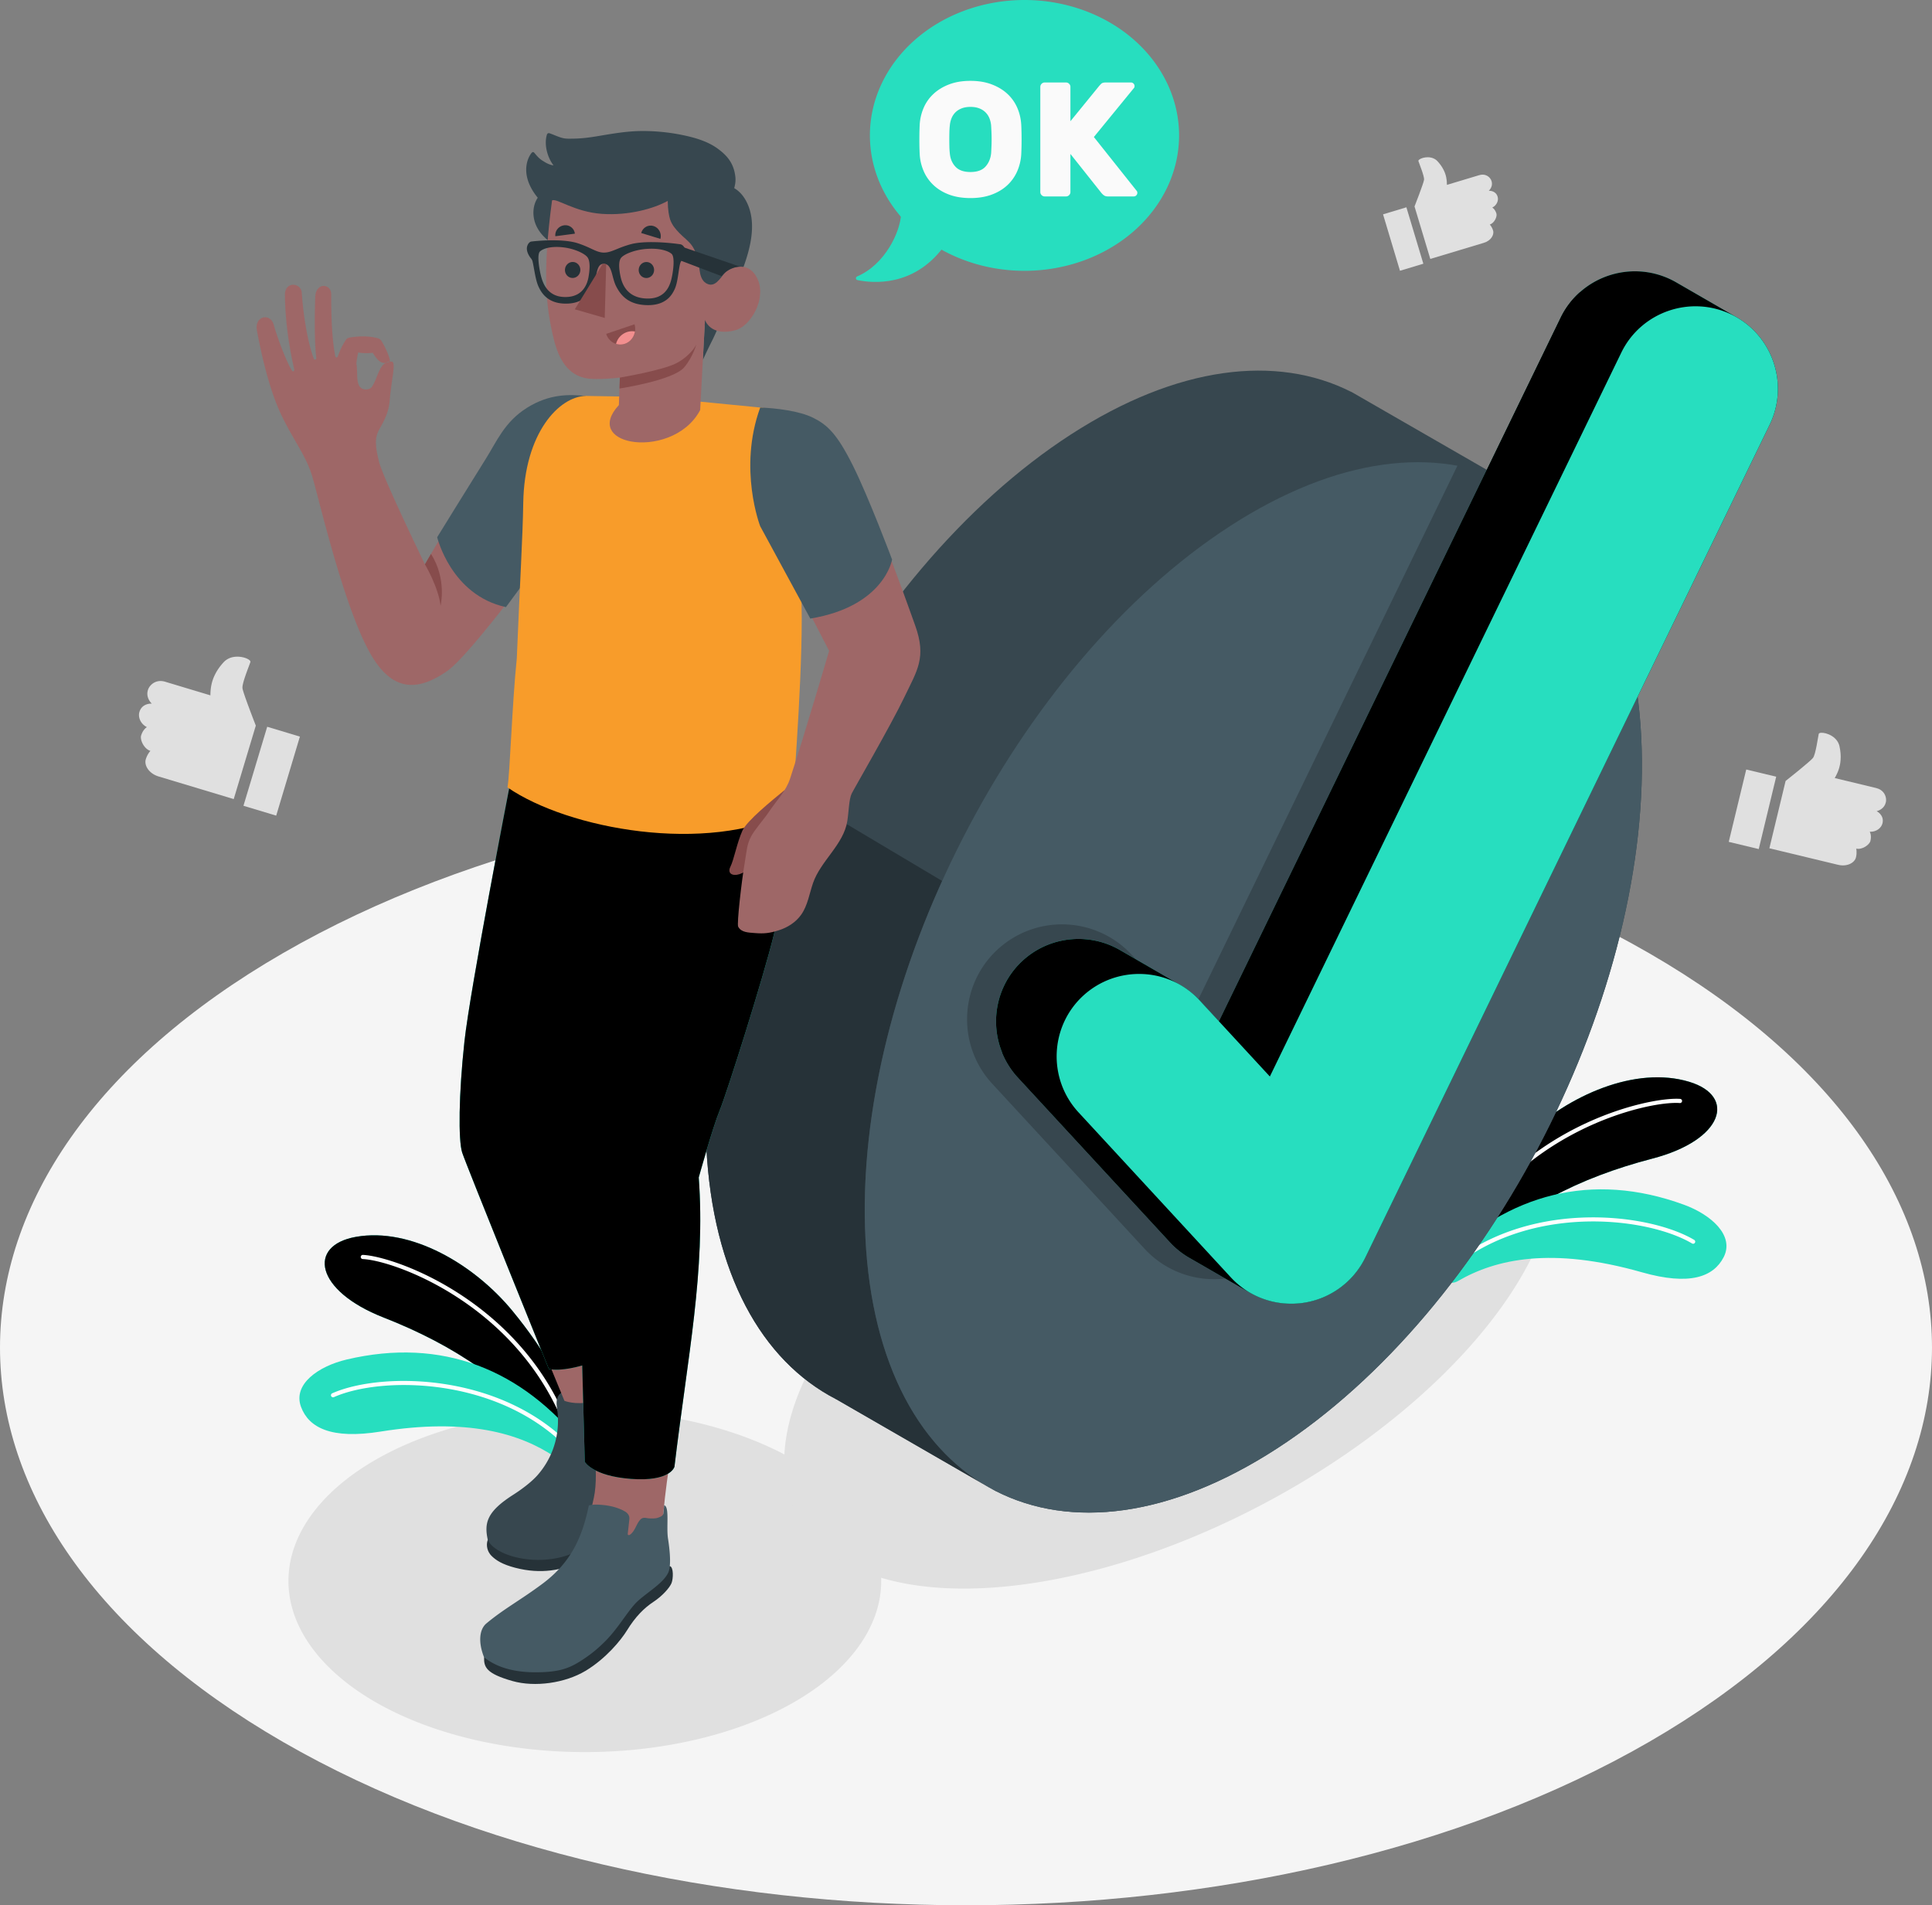 <svg xmlns="http://www.w3.org/2000/svg" width="302.347" height="298.158" viewBox="532 816.95 302.347 298.158"><rect x="532" y="816.95" width="302.347" height="298.158" fill="#808080" stroke="none"/><g data-name="Group 178604"><path d="M576.278 1089.543c-59.037-34.085-59.037-89.348 0-123.432 59.036-34.085 154.754-34.085 213.79 0 59.038 34.084 59.038 89.347 0 123.432-59.036 34.086-154.754 34.086-213.79 0Z" fill="#f5f5f5" fill-rule="evenodd" data-name="Floor"/><g data-name="Shadow"><path d="M577.14 1064.307a46.382 26.779 0 1 1 0 .1z" fill="#e0e0e0" fill-rule="evenodd" data-name="Shadow"/><path d="M656.805 1054.245a66.168 32.926-28.337 1 1 .048.088z" fill="#e0e0e0" fill-rule="evenodd" data-name="Shadow"/></g><g data-name="Plants"><g data-name="Plants"><g data-name="Group 178584"><path d="M762.735 1013.874c6.432-7.667 16.507-12.663 27.836-15.61 11.185-2.91 13.19-9.793 5.776-12.026-8.405-2.532-18.893 2.121-25.654 8.59-11.786 11.276-13.262 19.906-13.262 19.906l5.304-.86Z" fill="#27debf" fill-rule="evenodd" data-name="Path 39862"/><path d="M762.735 1013.874c6.432-7.667 16.507-12.663 27.836-15.61 11.185-2.91 13.19-9.793 5.776-12.026-8.405-2.532-18.893 2.121-25.654 8.59-11.786 11.276-13.262 19.906-13.262 19.906l5.304-.86Z" fill-rule="evenodd" data-name="Path 39863"/><g data-name="Group 178583"><path d="M759.422 1013.427a.326.326 0 0 1-.294-.47c9.547-19.586 30.671-24.405 35.807-24.042.18.013.315.17.301.35a.333.333 0 0 1-.35.302c-5.013-.385-25.772 4.392-35.17 23.676a.326.326 0 0 1-.294.184Z" fill="#fff" fill-rule="evenodd" data-name="Path 39864"/></g></g><g data-name="Group 178586"><path d="M757.43 1015.912c0 1.385 1.5 2.225 2.697 1.527 5.98-3.482 14.705-5.405 28.824-1.388 7.506 2.135 11.2.707 12.784-2.35 1.759-3.396-1.967-6.677-6.206-8.225-14.449-5.28-27.49-1.675-38.1 8.858v1.578Z" fill="#27debf" fill-rule="evenodd" data-name="Path 39865"/><g data-name="Group 178585"><path d="M758.252 1016.192a.326.326 0 0 1-.218-.57c12.474-11.15 31.803-8.98 39.118-4.63a.327.327 0 0 1-.334.56c-7.166-4.26-26.112-6.381-38.349 4.557a.325.325 0 0 1-.217.083Z" fill="#fff" fill-rule="evenodd" data-name="Path 39866"/></g></g></g><g data-name="Plants"><g data-name="Group 178588"><path d="M617.825 1041.913c-5.483-8.373-14.898-14.524-25.8-18.787-10.764-4.209-11.943-11.28-4.317-12.623 8.645-1.522 18.51 4.336 24.462 11.558 10.373 12.587 10.82 21.331 10.82 21.331l-5.165-1.48Z" fill="#27debf" fill-rule="evenodd" data-name="Path 39867"/><path d="M617.825 1041.913c-5.483-8.373-14.898-14.524-25.8-18.787-10.764-4.209-11.943-11.28-4.317-12.623 8.645-1.522 18.51 4.336 24.462 11.558 10.373 12.587 10.82 21.331 10.82 21.331l-5.165-1.48Z" fill-rule="evenodd" data-name="Path 39868"/><g data-name="Group 178587"><path d="M621.167 1041.859a.326.326 0 0 0 .347-.43c-7.169-20.578-27.577-27.855-32.72-28.1a.327.327 0 0 0-.34.312.333.333 0 0 0 .312.34c5.024.21 25.073 7.402 32.132 27.66.042.123.15.204.269.218Z" fill="#fff" fill-rule="evenodd" data-name="Path 39869"/></g></g><g data-name="Group 178590"><path d="M623.039 1042.995c-.24 2.019-2.524 3.067-4.213 1.934-5.535-3.708-13.782-6.113-27.29-3.948-7.706 1.235-11.207-.619-12.419-3.843-1.345-3.578 2.741-6.397 7.134-7.435 14.97-3.538 27.495 1.58 36.788 13.292Z" fill="#27debf" fill-rule="evenodd" data-name="Path 39870"/><g data-name="Group 178589"><path d="M622.003 1044.743a.326.326 0 0 0 .284-.54c-11.072-12.545-30.522-12.67-38.299-9.213a.326.326 0 1 0 .266.596c7.618-3.386 26.682-3.257 37.544 9.049.054.063.128.1.205.108Z" fill="#fff" fill-rule="evenodd" data-name="Path 39871"/></g></g></g></g><g data-name="Check mark"><g data-name="Check Mark"><g data-name="Circle"><path d="m768.592 892.727.002-.005-.103-.052-.011-.006-24.89-14.328-.023-.012-.146-.074-.002.006c-11.627-5.866-27.142-4.107-43.828 6.683-33.524 21.678-59.07 71.574-57.057 111.445 1.002 19.874 8.665 33.501 20.248 39.492l-.003.004.103.053.013.006 24.894 14.331.01.006.123.062.003-.005c11.63 5.884 27.157 4.13 43.858-6.67 33.523-21.677 59.069-71.573 57.057-111.444-1.003-19.874-8.665-33.502-20.248-39.492Z" fill="#37474f" fill-rule="evenodd" data-name="Path 39872"/><path d="m686.942 1049.817-24.04-13.88-.018.001-.113-.067c-11.576-6.006-19.235-19.634-20.236-39.48-.898-17.782 3.697-37.547 12.01-55.903l.168-.402 24.731 14.729c-8.333 18.356-12.909 38.12-12.012 55.902.982 19.448 8.341 32.91 19.51 39.1Z" fill="#263238" fill-rule="evenodd" data-name="Path 39873"/><path d="M731.783 1043.663c33.523-21.677 59.068-71.573 57.057-111.444-2.012-39.872-30.819-54.62-64.343-32.942-33.524 21.677-59.069 71.573-57.057 111.444 2.012 39.872 30.82 54.62 64.343 32.942Z" fill="#455a64" fill-rule="evenodd" data-name="Path 39874"/></g><path d="m760.173 889.634-42.015 86.54-9.043-9.8a14.862 14.862 0 0 0-10.91-4.77c-3.749 0-7.333 1.398-10.096 3.938-6.013 5.556-6.387 14.977-.834 21.001l23.823 25.807a14.784 14.784 0 0 0 10.94 4.778c.71 0 1.43-.052 2.153-.155a14.845 14.845 0 0 0 11.197-8.212l48.186-99.252c-4.92-11.005-13.151-17.849-23.4-19.875Z" fill="#37474f" fill-rule="evenodd" data-name="Shadow"/><g data-name="Group 178591"><path d="M794.294 861.126a12.82 12.82 0 0 0-.807-.427c-6.415-3.102-14.155-.426-17.251 5.968L722.77 976.792l-3.036-3.291a12.67 12.67 0 0 0-3.031-2.42c-1.595-.915-8.372-4.84-9.469-5.473-4.751-2.742-10.952-2.226-15.219 1.698-5.22 4.824-5.545 13.004-.724 18.234l23.823 25.807a12.802 12.802 0 0 0 3.075 2.446c1.556.885 8.309 4.8 9.414 5.441a12.864 12.864 0 0 0 5.775 1.716c.851.045 1.706.01 2.584-.115a12.894 12.894 0 0 0 9.723-7.13l63.251-130.28c2.97-6.132.653-13.476-5.15-16.819-.265-.153-7.803-4.508-9.492-5.48Z" fill="#27debf" fill-rule="evenodd" data-name="Path 39875"/><path d="M794.294 861.126a12.82 12.82 0 0 0-.807-.427c-6.415-3.102-14.155-.426-17.251 5.968L722.77 976.792l-3.036-3.291a12.67 12.67 0 0 0-3.031-2.42c-1.595-.915-8.372-4.84-9.469-5.473-4.751-2.742-10.952-2.226-15.219 1.698-5.22 4.824-5.545 13.004-.724 18.234l23.823 25.807a12.802 12.802 0 0 0 3.075 2.446c1.556.885 8.309 4.8 9.414 5.441a12.864 12.864 0 0 0 5.775 1.716c.851.045 1.706.01 2.584-.115a12.894 12.894 0 0 0 9.723-7.13l63.251-130.28c2.97-6.132.653-13.476-5.15-16.819-.265-.153-7.803-4.508-9.492-5.48Z" fill-rule="evenodd" data-name="Path 39876"/><path d="M727.6 1019.233c-1.1-.639-7.855-4.554-9.412-5.442a12.893 12.893 0 0 1-3.077-2.444l-23.823-25.806a12.931 12.931 0 0 1-2.462-3.922l9.473 5.467a12.701 12.701 0 0 0 2.475 3.928l23.823 25.805c.888.96 1.897 1.77 3.004 2.414Z" fill-rule="evenodd" data-name="Path 39877"/><path d="M788.71 868.17a12.786 12.786 0 0 0-2.993 3.97l-54.99 113.274-7.954-8.622 53.465-110.123a12.638 12.638 0 0 1 2.998-3.97l9.473 5.471Z" fill-rule="evenodd" data-name="Path 39878"/><path d="M802.97 866.174c-6.416-3.102-14.155-.427-17.251 5.968l-54.993 113.27-10.992-11.911c-4.803-5.217-12.984-5.549-18.236-.72-5.22 4.823-5.546 13.003-.724 18.233l23.823 25.808a12.834 12.834 0 0 0 8.781 4.128c.851.045 1.706.01 2.584-.115a12.894 12.894 0 0 0 9.723-7.13l63.251-130.28c3.106-6.411.43-14.15-5.967-17.251Z" fill="#27debf" fill-rule="evenodd" data-name="Check"/></g></g></g><g data-name="Character"><g data-name="Group 178592"><path d="M622.599 878.895c-4.98 0-8.391 1.297-11.929 6.335-3.244 4.622-12.17 20.03-12.17 20.03s-6.51-13.394-7.186-16.066c-.676-2.672-.616-3.859.027-5.019.792-1.428 1.498-2.68 1.65-4.593.251-3.209 1.039-5.958.318-6.049-1.994-.114-2.07 2.443-3.116 3.956-.373.54-1.594.618-2.006-.22-.44-.894-.203-2.362-.417-3.42.095-.914.178-1.21.282-1.746.562.13 1.378.146 2.285.064.86 1.352 1.452 1.922 2.653 1.373.158-.254-.516-1.989-1.296-3.238a.931.931 0 0 0-.537-.411c-1.206-.333-2.575-.415-4.428-.122-.219.035-.444.132-.567.316a10.85 10.85 0 0 0-1.275 2.591c-.088.278-.346.271-.41.03-.637-3.153-.646-7.63-.646-9.73 0-1.65-2.414-1.908-2.498.454-.086 2.42-.15 6.901.163 9.515.037.285-.285.422-.402.11-.42-1.121-1.445-4.493-1.874-10.318-.116-1.564-2.65-1.823-2.63.38.051 6.033 1.45 11.595 1.45 11.595.074.276-.176.518-.368.205-.842-1.378-2.167-4.8-2.837-7.155-.538-1.889-3.063-1.41-2.622.946.793 4.226 2.046 9.572 3.915 13.388 1.997 4.082 3.727 6.124 4.716 9.331.99 3.207 5.102 21.366 9.494 28.444 3.442 5.545 7.38 5.036 11.615 2.11 4.234-2.925 19.378-24.024 19.378-24.024l1.268-19.062Z" fill="#9e6767" fill-rule="evenodd" data-name="Path 39879"/><path d="M598.5 905.26s2.124 3.602 2.446 6.479c0 0 1.026-4.12-1.496-8.11l-.95 1.631Z" fill="#874c4c" fill-rule="evenodd" data-name="Path 39880"/><path d="M623.657 878.912c-2.534-.26-5.683-.348-9.202 1.863-3.518 2.211-4.739 5.299-6.441 7.994-1.703 2.696-7.597 12.25-7.597 12.25s2.162 9.07 10.758 10.94l12.869-17.463-.387-15.584Z" fill="#455a64" fill-rule="evenodd" data-name="Path 39881"/></g><g data-name="Group 178596"><g data-name="Group 178593"><path d="M635.198 1038.369c.627-.08 1.517 2.143 1.53 2.87.013.725-.715 2.285-1.678 3.746-.964 1.462-2.298 3.271-3.164 5.633-.738 2.011-1.42 3.331-3.473 5.964-2.288 2.934-7.652 7.84-15.803 5.704-1.99-.522-2.985-1.15-3.706-1.873-.607-.61-.896-1.6-.57-2.494l26.864-19.55Z" fill="#263238" fill-rule="evenodd" data-name="Path 39882"/><path d="M619.189 1035.825a1.329 1.329 0 0 0-.018.07c-.141.599-.022 1.225.054 1.835a12.896 12.896 0 0 1-.821 6.358 12.9 12.9 0 0 1-2.27 3.693c-.973 1.111-2.566 2.286-3.808 3.079-4.13 2.636-4.574 4.397-3.991 7.06 1.38 3.101 10.741 4.989 16.122.369 2.103-1.805 3.698-3.391 5.122-6.964 1-2.513 1.75-3.936 2.714-5.746 1.043-1.956 3.016-4.166 3.074-6.185.031-1.109-1.067-3.172-2.133-4.871-.979-1.56-1.988-3.042-2.868-2.869l.242.882c-.733.763-1.798 1.047-2.441 1.942-.794 1.104-.765 2.588-1.259 3.855-.047.121-.114.255-.24.293-.133.04-.277-.052-.343-.175-.065-.124-.07-.268-.076-.408l-.057-1.9c-.011-.363-.034-.758-.275-1.03-.51-.575-1.765-.507-2.462-.535-.957-.04-1.867.11-2.813.169-.352.022-.616 0-.916.241-.26.21-.447.516-.537.837Z" fill="#37474f" fill-rule="evenodd" data-name="Path 39883"/></g><g data-name="Group 178594"><path d="M605.356 997.865c2.175 7.148 12.34 31.899 12.95 33.388.612 1.49 2.023 4.913 2.023 4.913s1.66.683 4.128.171c.213 2.372.57 6.088.713 7.964.046 2.174.236 4.86-.232 7.009-.4 1.83-.86 3.748-1.205 5.583-.153.812-.306 1.625-.428 2.442-.13.864-.213 1.798.205 2.565.196.359.49.656.806.916 1.409 1.159 3.304 1.652 5.122 1.504.962-.079 1.93-.337 2.715-.9 1.58-1.132 2.136-3.097 2.94-4.768.872-1.812.589-2.011.663-3.952.052-1.358.429-4.807.972-8.41.544-3.602 2.881-16.27 4.003-28.893.777-8.74 0-16.844 0-16.844 8.92-24.233 12.89-38.639 14.057-46.687 1.185-8.176.617-11.084.467-15.79l-43.373 1.044c-3.488 22.418-9.445 49.157-6.526 58.745Zm21.187-38.447Z" fill="#9e6767" fill-rule="evenodd" data-name="Path 39884"/><path d="M604.678 979.97c.894-8.24 7.057-39.914 7.057-39.914h43.697s.277 6.08.198 8.872c-.08 2.792-.975 7.9-2.54 14.353-1.565 6.453-7.343 24.737-8.46 27.436-1.116 2.699-3.28 10.494-3.28 10.494 1.072 14.654-1.714 27.804-3.804 45.28 0 0-.605 2.36-6.798 1.893-6.017-.454-7.232-2.672-7.232-2.672l-.403-15.08s-3.291 1.009-5.222.546c0 0-12.934-31.93-13.56-33.853-.625-1.924-.546-9.115.347-17.354Z" fill="#27debf" fill-rule="evenodd" data-name="Path 39885"/><path d="M604.678 979.97c.894-8.24 7.057-39.914 7.057-39.914h43.697s.277 6.08.198 8.872c-.08 2.792-.975 7.9-2.54 14.353-1.565 6.453-7.343 24.737-8.46 27.436-1.116 2.699-3.28 10.494-3.28 10.494 1.072 14.654-1.714 27.804-3.804 45.28 0 0-.605 2.36-6.798 1.893-6.017-.454-7.232-2.672-7.232-2.672l-.403-15.08s-3.291 1.009-5.222.546c0 0-12.934-31.93-13.56-33.853-.625-1.924-.546-9.115.347-17.354Z" fill-rule="evenodd" data-name="Path 39886"/><path d="M623.211 960.704c-6.187-5.58-7.563-10.018-7.563-10.018 4.612 5.443 10.895 8.732 10.895 8.732s-5.874 31.027-5.447 37.407c.427 6.38 2.017 33.806 2.017 33.806.012.263-4.166-29.006-4.284-31.345-.312-6.161 4.382-38.582 4.382-38.582Z" fill-rule="evenodd" data-name="Path 39887"/></g><g data-name="Group 178595"><path d="M636.831 1062.03c.61.173.533 1.99.259 2.664-.275.674-1.36 1.962-2.824 2.927-1.463.966-2.824 2.318-4.143 4.464-.938 1.525-3.302 4.426-6.498 6.341-3.195 1.917-7.918 2.586-11.427 1.59-4.1-1.165-4.481-2.169-4.443-3.716l29.076-14.27Z" fill="#263238" fill-rule="evenodd" data-name="Path 39888"/><path d="M624.148 1052.535c-1.075 5.249-2.949 9.058-7.296 12.288-3.456 2.568-5.967 3.873-8.724 6.169-1.175.978-1.273 3.062-.373 5.308 1.864 1.497 4.514 2.353 8.076 2.348 3.979-.006 5.51-.708 7.794-2.271 1.315-.9 2.225-1.723 3.12-2.62 1.911-1.919 3.244-4.287 4.624-5.808 1.38-1.521 4.365-3.074 5.214-4.91.466-1.008.268-3.34-.044-5.325-.287-1.82.272-5.02-.607-5.206.019.004-.12 1.303-.12 1.303-.072.296-.256.446-.872.658-.411.143-1.251.122-1.68.05-.503-.084-.79-.076-1.124.318-.59.695-.746 1.671-1.501 2.245a.467.467 0 0 1-.175.093c-.065.014-.14 0-.183-.052-.047-.058-.04-.14-.032-.214l.218-1.952c.021-.196.044-.396.016-.591-.051-.363-.327-.674-.631-.858-.532-.324-1.156-.562-1.754-.73a10.852 10.852 0 0 0-1.946-.33c-.66-.06-1.35-.074-2 .087Z" fill="#455a64" fill-rule="evenodd" data-name="Path 39889"/></g></g><path d="M651.483 880.775s1.8 2.473 3.242 7.559c0 0 2.743 11.63 2.743 25.412 0 11.533-1.556 30.228-1.556 30.228-13.389 6.712-34.989 2.743-44.494-3.802.385-2.079.711-12.994 1.458-20.196.507-12.355.923-18.829 1.01-24.325.175-10.983 5.642-16.655 9.77-16.74l10.486.165 17.341 1.699Z" fill="#f89c2a" fill-rule="evenodd" data-name="Path 39890"/><g data-name="Group 178597"><path d="M654.788 940.584c-1.99 1.639-5.9 4.788-6.615 6.374-.819 1.817-1.327 4.55-1.86 5.606-.532 1.056.285 1.55 1.431 1.18 1.147-.368 1.838-1.348 2.724-3.723.885-2.376 3.354-4.236 3.354-4.236l.966-5.2Z" fill="#874c4c" fill-rule="evenodd" data-name="Path 39891"/><path d="M647.518 961.96c.474.918 1.588.922 2.62 1.006 1.466.118 2.294.015 3.7-.422 1.406-.436 2.718-1.269 3.56-2.477 1.006-1.443 1.261-3.261 1.835-4.925 1.207-3.496 4.786-6.013 5.368-9.716.24-1.53.243-3.33.677-4.28.255-.558 6.138-10.687 8.236-15.075 2.016-4.216 3.523-6.2 1.696-11.27-1.828-5.07-8.054-22.899-12.457-29.094-2.5-3.515-6.463-4.516-11.27-4.932-3.655 9.526.6 19.363.6 19.363l9.671 18.658s-3.76 12.85-6.11 19.995c-.653 1.985-1.972 3.21-3.455 5.411-.644.955-2.125 2.629-2.652 3.653-.677 1.32-.66 2.166-.978 4.013-.506 2.946-1.268 9.653-1.041 10.091Z" fill="#9e6767" fill-rule="evenodd" data-name="Path 39892"/><path d="M650.968 880.724c2.526.102 6.157.529 8.329 1.625 2.17 1.096 3.672 2.451 6.171 7.45 2.5 5 6.139 14.718 6.139 14.718s-1.209 7.33-12.801 9.234l-7.838-14.449s-3.492-9.002 0-18.578Z" fill="#455a64" fill-rule="evenodd" data-name="Path 39893"/></g><g data-name="Group 178602"><g data-name="Group 178599"><g data-name="Group 178598"><path d="M620.847 857.387c.378.551.588 1.303.887 1.906.419.848.84 1.706 1.464 2.426 1.503 1.73 3.617 3 5.537 4.224 1.168.745 2.498 1.445 3.924 1.24 1.447-.207 3.011.107 4.485.239l5.137.46-.29 5.402s.637-1.432 1.508-3.14c.747-1.469 3.868-8.923 3.88-8.951 1.545-3.694 3.383-8.615 1.532-12.496-.437-.915-1.084-1.769-2.01-2.303.187-.712.246-1.208.17-1.839-.248-2.089-1.31-3.282-2.727-4.325-1.418-1.043-3.132-1.602-4.846-1.996a30.79 30.79 0 0 0-7.012-.78c-2.345.009-4.579.402-6.88.79-1.268.214-2.547.386-3.834.4-.54.007-1.14.042-1.66-.079-.674-.157-1.35-.488-2.002-.723-.116-.042-.247-.083-.358-.029-.112.055-.16.187-.193.308-.413 1.51.106 3.474 1.067 4.71-.393-.05-.696-.183-.85-.247-.317-.132-.591-.315-.881-.496-.521-.325-.84-.703-1.24-1.182-.055-.066-.118-.137-.203-.152-.13-.023-.24.09-.317.196-.745 1.016-.93 2.374-.68 3.608.252 1.235.905 2.359 1.7 3.336-.854 1.268-.867 2.993-.232 4.382a5.895 5.895 0 0 0 1.154 1.66c.585.6 1.28 1.091 1.897 1.65.63.572 1.387 1.093 1.873 1.801Z" fill="#37474f" fill-rule="evenodd" data-name="Path 39894"/><path d="M636.495 848.391c.015 1.44.218 2.445.37 2.888.304.885.81 1.47 1.458 2.147.664.695 1.486 1.247 2.022 2.044.731 1.087.983 2.489 1.137 3.76.093.774.33 1.617.993 2.027 1.397.863 2.234-.811 2.979-1.633.961-.89 3.81-1.972 5.128 1.057 1.366 3.136-1.15 7.289-3.444 7.928-3.953 1.101-4.81-1.588-4.81-1.588l-.757 14.103c-2.233 4.226-7.469 5.568-10.909 4.896-2.97-.58-4.603-2.662-1.81-5.682l.152-4.295s-3.563.423-5.284.1c-2.862-.539-4.283-2.972-5.054-6.114-1.24-5.049-1.806-10.354-.273-21.72.704-.387 3.528 1.814 7.804 2.109 4.247.293 8.167-.848 10.298-2.027Z" fill="#9e6767" fill-rule="evenodd" data-name="Path 39895"/></g><path d="M629.004 876.043s6.464-1.085 8.749-2.206c1.528-.75 2.811-2.095 3.204-2.97 0 0-.483 1.892-1.881 3.564-1.71 2.047-10.128 3.32-10.128 3.32l.056-1.708Z" fill="#874c4c" fill-rule="evenodd" data-name="Path 39896"/></g><g data-name="Group 178601"><path d="m632.342 853.413 3.01.921c.234-.858-.25-1.76-1.08-2.014-.832-.255-1.696.235-1.93 1.093Z" fill="#263238" fill-rule="evenodd" data-name="Path 39897"/><path d="m631.296 867.699-4.43 1.5c.392 1.27 1.702 1.961 2.926 1.547 1.223-.414 1.896-1.778 1.504-3.047Z" fill="#874c4c" fill-rule="evenodd" data-name="Path 39898"/><path d="M630.938 868.784a2.607 2.607 0 0 0-2.526 1.981c.436.134.913.14 1.38-.019.859-.29 1.437-1.053 1.575-1.92a2.58 2.58 0 0 0-.429-.042Z" fill="#f28f8f" fill-rule="evenodd" data-name="Path 39899"/><path d="m618.907 853.919 3.057-.403a1.488 1.488 0 0 0-1.693-1.304c-.844.111-1.455.875-1.364 1.707Z" fill="#263238" fill-rule="evenodd" data-name="Path 39900"/><path d="m637.73 855.223 10.098 3.46s-1.582-.127-2.91 1.478l-7.152-2.716-.036-2.222Z" fill="#263238" fill-rule="evenodd" data-name="Path 39901"/><path d="M620.41 859.163c-.022.692.5 1.269 1.166 1.288.667.02 1.225-.525 1.248-1.217.022-.692-.5-1.27-1.166-1.29-.667-.02-1.225.526-1.248 1.219Z" fill="#263238" fill-rule="evenodd" data-name="Path 39902"/><path d="M631.95 859.168c-.022.693.5 1.27 1.166 1.29.666.02 1.225-.526 1.248-1.218.022-.692-.5-1.27-1.166-1.29-.667-.019-1.225.526-1.248 1.218Z" fill="#263238" fill-rule="evenodd" data-name="Path 39903"/><g data-name="Group 178600"><path d="M614.454 855.956c.045.614.436 1.184.637 1.423.107.126.204.292.256.508.236.97.437 2.81.898 3.844.462 1.032 1.426 2.67 4.138 2.732.527.013.994-.03 1.408-.119.036-.006.071-.015.106-.023a4.044 4.044 0 0 0 1.145-.45l.068-.043c.033-.02.065-.04.097-.062.03-.018.057-.038.124-.085a3.421 3.421 0 0 0 .356-.292c.078-.072.15-.146.221-.225.401-.435.69-.946.92-1.46.597-1.345.442-3.226 1.424-3.443a1.144 1.144 0 0 1 .245-.023c1.335.02 1.186 2.068 1.933 3.53.746 1.465 1.981 2.893 4.877 2.933.13.003.255 0 .375-.002a5.96 5.96 0 0 0 .298-.02c.249-.019.482-.054.698-.1.075-.016.148-.032.219-.05.07-.018.142-.04.209-.06.044-.012.088-.027.132-.042a3.946 3.946 0 0 0 1.047-.546c.166-.122.312-.251.454-.397.434-.452.696-.952.877-1.36.45-1.014.568-2.854.791-3.81.06-.256.139-.433.222-.555.187-.278.634-.76.652-1.374.017-.615-.416-1.15-.807-1.207a30.393 30.393 0 0 0-.71-.094c-2.285-.277-5.265-.4-7.048.084-2.235.612-3.01 1.327-4.256 1.31-1.166-.028-1.922-.77-4.04-1.462-1.688-.55-4.474-.533-6.601-.338-.228.02-.448.043-.66.069-.363.043-.75.595-.705 1.209Zm14.703 1.398c.118-.174.34-.353.636-.52.037-.023.074-.044.115-.064a4.142 4.142 0 0 1 .378-.182 8.395 8.395 0 0 1 1.625-.508 8.874 8.874 0 0 1 1.212-.172c2.151-.175 3.494.332 3.983.773.506.458.277 2.446.072 3.456l-.015.075-.016.077a8.171 8.171 0 0 1-.162.661c-.002.005-.002.008-.004.01a5.182 5.182 0 0 1-.345.87 2.644 2.644 0 0 1-.158.276c-.028.048-.06.096-.094.144-.534.772-1.437 1.423-3.008 1.418-1.553-.003-2.543-.537-3.177-1.21l-.002-.001c-.629-.672-.908-1.48-1.041-2.04-.265-1.132-.419-2.45.001-3.063Zm-12.658-1.053a1.854 1.854 0 0 1 .568-.35c.07-.034.148-.064.232-.093.045-.015.094-.032.142-.045.038-.011.08-.024.119-.033.026-.009.054-.015.079-.021a.158.158 0 0 1 .03-.007l.117-.028c.153-.034.319-.06.495-.081.087-.012.176-.021.27-.027.051-.005.106-.007.161-.01.042-.004.083-.005.125-.007.11-.002.225-.004.342-.003l.127.002.118.004c.307.012.638.043.992.093 1.535.222 3.137.933 3.555 1.564.418.63.324 1.941.124 3.064-.04.222-.1.48-.194.753-.005.018-.014.038-.02.058l-.028.077-.019.05a3.922 3.922 0 0 1-.294.598l-.058.093-.009.015c-.534.817-1.487 1.523-3.195 1.46-.644-.022-1.176-.166-1.61-.387-1.526-.775-1.915-2.49-2.096-3.284-.23-1.017-.528-3.017-.073-3.455Z" fill="#263238" fill-rule="evenodd" data-name="Path 39904"/></g><path d="m626.866 858.31-.229 8.394-4.684-1.352 4.366-7.11c.203-.021.382.008.547.068Z" fill="#874c4c" fill-rule="evenodd" data-name="Path 39905"/></g></g></g><g data-name="Speech bubble"><g data-name="Speech Bubble"><g data-name="Speech Bubble"><path d="M668.135 838.09a24.192 21.19 0 1 1 0 .1z" fill="#27debf" fill-rule="evenodd" data-name="Ellipse 767"/><path d="M673.017 850.44c-.133 2.843-2.536 7.922-6.882 9.77-.273.115-.241.51.05.57 2.374.495 8.711 1.092 13.386-5.07l-6.554-5.27Z" fill="#27debf" fill-rule="evenodd" data-name="Path 39906"/></g><g data-name="Group 178603"><path d="M675.925 836.508a7.72 7.72 0 0 1 .625-2.689 6.426 6.426 0 0 1 1.554-2.19c.67-.62 1.485-1.112 2.445-1.478.96-.365 2.068-.548 3.325-.548 1.239 0 2.344.183 3.311.548.968.366 1.787.858 2.459 1.478.67.62 1.188 1.35 1.554 2.19.365.841.572 1.737.624 2.689a50.346 50.346 0 0 1 0 4.534 7.742 7.742 0 0 1-.624 2.687 6.587 6.587 0 0 1-1.554 2.204c-.672.629-1.491 1.12-2.459 1.478-.967.356-2.072.535-3.311.535-1.257 0-2.365-.179-3.325-.535-.96-.357-1.775-.85-2.445-1.478a6.56 6.56 0 0 1-1.554-2.204 7.712 7.712 0 0 1-.625-2.687 45.361 45.361 0 0 1-.05-2.243c0-.797.016-1.561.05-2.291Zm11.184 4.407c.016-.306.033-.646.05-1.02a26.152 26.152 0 0 0 0-2.28 120.53 120.53 0 0 0-.05-.98 3.988 3.988 0 0 0-.267-1.172 2.8 2.8 0 0 0-.612-.93 2.829 2.829 0 0 0-.981-.624c-.39-.153-.85-.23-1.375-.23-.527 0-.986.077-1.376.23-.39.153-.718.361-.981.623a2.766 2.766 0 0 0-.61.93 3.908 3.908 0 0 0-.269 1.172c-.034.29-.055.616-.064.982a46.824 46.824 0 0 0 0 2.28c.009.373.03.713.064 1.019.068.849.36 1.554.879 2.114.518.56 1.303.84 2.357.84 1.052 0 1.834-.28 2.344-.84.509-.56.805-1.265.891-2.114Z" fill="#fafafa" fill-rule="evenodd" data-name="Path 39907"/><path d="M709.91 846.85c.05.068.076.161.076.28a.539.539 0 0 1-.166.395.54.54 0 0 1-.394.165h-4.052c-.237 0-.433-.05-.585-.152a2.148 2.148 0 0 1-.459-.433l-4.815-6.063v5.96a.66.66 0 0 1-.204.485.659.659 0 0 1-.484.203h-3.337a.66.66 0 0 1-.484-.203.66.66 0 0 1-.203-.484v-16.457c0-.186.067-.348.203-.484a.664.664 0 0 1 .484-.204h3.337c.187 0 .348.069.484.204a.66.66 0 0 1 .204.484v5.375l4.484-5.503c.085-.102.195-.22.331-.356.136-.135.365-.204.688-.204h3.974c.153 0 .284.056.395.166.11.11.165.242.165.394 0 .12-.025.213-.076.281l-6.292 7.693 6.726 8.458Z" fill="#fafafa" fill-rule="evenodd" data-name="Path 39908"/></g></g></g><g data-name="Icons"><g data-name="Like icon"><path d="m754.745 858.22-3.658 1.102-2.649-8.83 3.654-1.102 2.653 8.83Z" fill="#e0e0e0" fill-rule="evenodd" data-name="Path 39909"/><path d="M766.183 850.377c.142.474-.327 1.494-1.038 1.709 0 0 .341.36.513.934.21.684-.348 1.604-1.448 1.931l-8.377 2.521-2.465-8.203h-.006s1.422-3.629 1.491-4.175c.083-.537-.767-2.558-.881-2.938-.093-.31 1.24-.873 2.312-.44.248.1.482.25.684.472.42.46.734.91.96 1.377.362.718.51 1.466.51 2.316l5.062-1.523c.422-.127.791-.09 1.083.034.452.186.741.572.835.886.233.74-.198 1.308-.43 1.529 0 0 1.079-.089 1.384.93.171.57-.112 1.325-.835 1.696 0 0 .434.235.646.944Z" fill="#e0e0e0" fill-rule="evenodd" data-name="Path 39910"/></g><g data-name="Like icon"><path d="m807.234 949.821-4.694-1.128 2.736-11.323 4.688 1.125-2.73 11.326Z" fill="#e0e0e0" fill-rule="evenodd" data-name="Path 39911"/><path d="M824.71 948.548c-.146.607-1.308 1.422-2.22 1.204 0 0 .142.61-.036 1.347-.206.88-1.401 1.527-2.81 1.184-1.403-.339-10.747-2.586-10.747-2.586l2.536-10.52-.006-.005s3.862-3.054 4.286-3.605c.432-.533.792-3.28.91-3.769.096-.397 1.909-.162 2.804.994.205.268.366.58.445.95.165.77.22 1.462.17 2.114-.062 1.016-.377 1.926-.917 2.852l6.492 1.563c.542.131.921.406 1.16.727.375.491.444 1.097.347 1.5-.217.955-1.05 1.3-1.444 1.393 0 0 1.234.59.919 1.897-.176.732-.966 1.374-1.992 1.32 0 0 .323.531.104 1.44Z" fill="#e0e0e0" fill-rule="evenodd" data-name="Path 39912"/></g><g data-name="Like icon"><path d="m570.1 943.046 5.124 1.543 3.708-12.367-5.116-1.542-3.716 12.366Z" fill="#e0e0e0" fill-rule="evenodd" data-name="Path 39913"/><path d="M554.083 932.062c-.198.664.458 2.092 1.454 2.393 0 0-.478.505-.72 1.31-.294.957.488 2.245 2.029 2.703l11.731 3.53 3.452-11.487h.008s-1.99-5.082-2.088-5.846c-.116-.753 1.075-3.583 1.234-4.116.13-.434-1.736-1.221-3.239-.616a2.615 2.615 0 0 0-.957.662c-.588.643-1.028 1.275-1.344 1.927-.507 1.007-.715 2.054-.715 3.243l-7.087-2.132c-.592-.177-1.109-.126-1.518.047-.632.262-1.037.803-1.17 1.242-.325 1.036.28 1.831.604 2.14 0 0-1.511-.123-1.939 1.303-.24.799.157 1.855 1.17 2.376 0 0-.607.329-.905 1.32Z" fill="#e0e0e0" fill-rule="evenodd" data-name="Path 39914"/></g></g></g></svg>